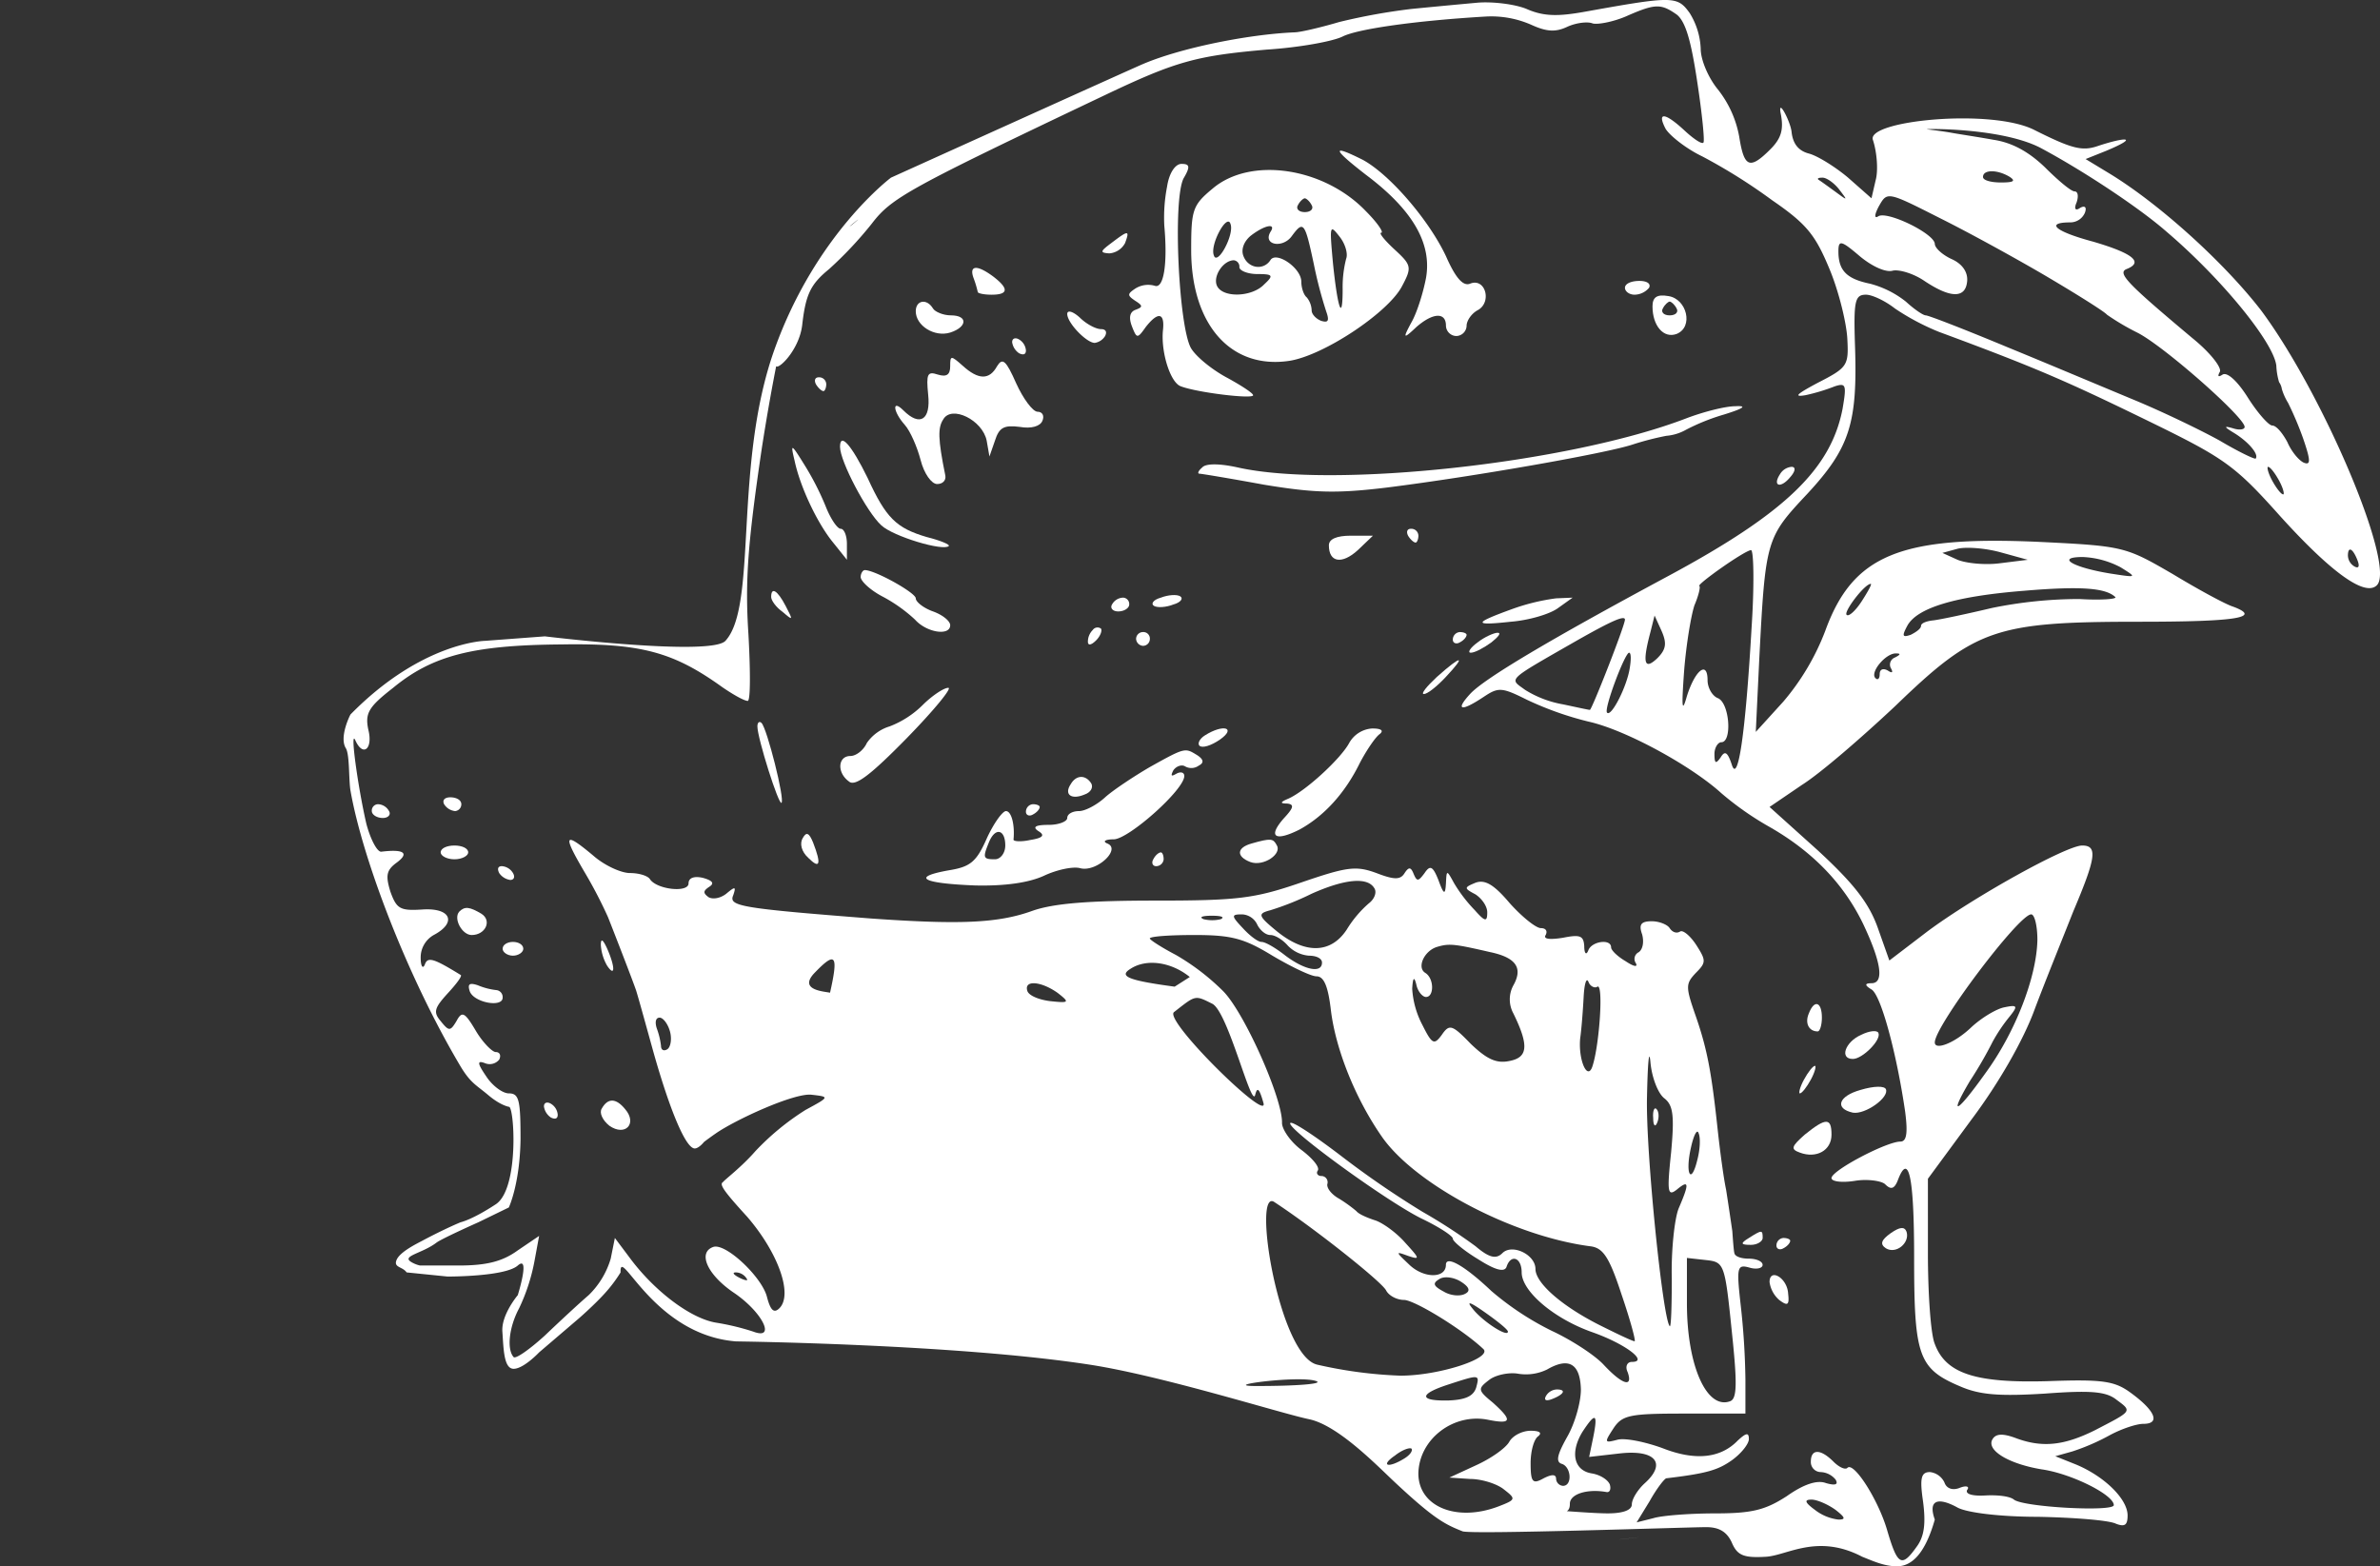 <svg xmlns="http://www.w3.org/2000/svg" width="689.144" height="453.559" viewBox="0 0 689.144 453.559">
  <rect x="0" y="0" width="689.144" height="453.559" fill="#333333" stroke="none"/>
  <g id="f926f3e46052ddc780a9bb21ef26e2cb" transform="translate(-5 256.801)">
    <path id="Caminho_93" data-name="Caminho 93" d="M172.752,124.837s4.325-3.768,7.309-7.067a40.751,40.751,0,0,0,4.63-6.13c-.307-8.192,9.382,18.079,33.438,19.98-.026,0,63.733.766,102.411,6.736,21.312,3.29,55.123,14.042,63.529,15.8s19.7,13.468,24.859,18.291c11.483,10.742,14.594,12.178,19.538,14.155,2.392,1,65.593-1.2,70.578-1.2,3.788,0,5.981,1.4,7.377,4.386,1.6,3.788,3.389,4.586,9.969,4.187,6.181-.4,14.865-6.779,27.824,0,3.394,1.355,6.058,2.567,9.473,2.76,4.125.275,8.441-2.542,11.549-13.526-1.994-5.582.8-6.579,6.38-3.589,2.592,1.595,12.56,2.791,23.526,2.791,10.367.2,20.535,1,22.529,1.994,2.592,1,3.389.4,3.389-2.392,0-4.785-6.779-11.364-14.953-14.754l-5.981-2.392,4.984-1.4a63.261,63.261,0,0,0,10.965-4.785c3.389-1.794,7.576-3.19,9.57-3.19,4.984,0,3.389-3.788-3.389-8.772-4.785-3.589-7.975-4.187-24.323-3.589-20.934.6-29.507-2.193-32.7-10.766-1.2-2.791-1.994-14.754-1.994-26.317V84.525L576,67.18c7.776-10.367,14.953-22.928,18.143-31.7,2.991-7.975,8.174-20.735,11.165-28.311,6.579-15.551,7.177-19.14,2.592-19.14S576.4,2.982,563.041,12.951l-10.965,8.374-3.389-9.57c-2.592-7.177-6.978-12.76-17.345-22.33l-13.956-12.56,9.37-6.38C532.139-32.9,544.1-43.272,553.87-52.443,577-74.773,582.779-76.767,624.448-76.767c28.311,0,35.688-1.2,27.115-4.386-1.994-.6-9.769-4.785-17.345-9.371-13.757-7.975-14.155-8.174-38.878-9.37-40.074-1.794-53.83,3.788-61.805,25.719a69.991,69.991,0,0,1-12.162,20.535L513.4-44.867l1-20.934c1.794-34.89,1.994-35.289,13.956-48.049,12.361-13.358,14.554-20.535,13.757-43.264-.4-12.56,0-14.355,3.19-14.355,1.794,0,5.582,1.794,8.374,3.987a69.1,69.1,0,0,0,12.76,6.779c27.513,10.168,36.684,14.155,59.213,25.121,23.326,11.364,26.118,13.159,39.476,28.111,14.953,16.548,24.722,23.526,28.111,20.137,5.582-5.582-15.551-55.425-33.495-79.549-10.766-13.956-29.706-31.1-44.26-39.874l-6.579-3.987,5.981-2.392c9.969-4.187,5.383-3.987-2.392-1.4-4.586,1.595-7.576.8-18.342-4.586-12.361-6.38-48.647-2.791-46.852,2.791,1.2,3.589,1.595,8.972.8,11.763l-1.2,5.184-6.779-5.981c-3.788-3.19-8.972-6.38-11.364-6.978-2.991-.8-4.586-2.791-4.984-6.181-.2-2.791-3.987-10.168-3.19-5.582,1,4.785.2,7.377-2.991,10.567-5.981,5.981-7.576,5.184-8.972-3.589a30.9,30.9,0,0,0-6.181-13.757c-2.791-3.389-4.984-8.573-4.984-11.763a21.1,21.1,0,0,0-3.19-10.367c-3.589-4.984-4.785-4.984-30.3-.4-7.775,1.4-11.962,1.4-16.947-.8-3.389-1.4-9.969-2.193-14.355-1.794s-12.959,1.2-18.94,1.794a176.44,176.44,0,0,0-20.934,3.788c-5.383,1.595-11.364,2.991-12.959,2.991-13.757.6-33.1,4.586-43.862,9.171-3.125,1.316-72.97,32.9-72.97,32.9s-21.759,16.238-33.744,49.77-4.8,74.142-14.2,84.358c-4.2,4.567-52.284-1.3-52.284-1.3l-17.325,1.3s-18.343.321-38.951,21.317c-.091.09-3.355,6.55-1.354,9.774,1.144,1.844.811,9.235,1.354,12.315,3.442,19.571,16.2,53.38,31.739,79.611,3,5.059,4.662,5.578,8.189,8.555s5.92,3.354,5.92,3.354c1.569-.4,3.1,23.711-3.788,28.229s-10.168,5.2-10.168,5.2-4.281,1.721-11.165,5.384c-1.792.953-6.4,3.215-7.377,5.5s1.692,1.9,2.9,3.639l11.85,1.2s16.622.075,20.336-3.192,0,8.573,0,8.573-4.811,5.674-4.462,10.567.375,10.766,3.266,10.766,7.377-4.761,7.377-4.761ZM490.47-252.612c2.592,1.994,4.187,7.576,5.981,19.538,1.4,9.171,2.193,17.146,1.794,17.545-.4.6-2.791-1-5.383-3.389-5.782-5.383-8.174-5.582-5.582-.6,1.2,1.994,5.981,5.782,10.567,7.975a162.1,162.1,0,0,1,20.336,12.76c10.168,6.978,12.56,10.168,16.747,20.336,2.592,6.38,4.785,15.352,4.984,19.937.4,7.576,0,8.174-8.573,12.56-5.981,3.19-7.177,4.187-3.589,3.589a55.557,55.557,0,0,0,8.573-2.592c3.19-1,3.389-.4,2.193,6.579-3.389,17.345-16.548,30.105-50.242,48.248-34.89,18.741-53.631,29.906-57.618,34.292-4.386,4.785-2.592,5.184,3.987.8,4.187-2.791,5.184-2.791,12.361.8a94.045,94.045,0,0,0,17.943,6.38c10.766,2.392,29.706,12.76,38.479,20.735a87.98,87.98,0,0,0,13.956,9.769c12.56,7.177,21.532,16.548,27.115,28.111,5.184,10.965,6.181,17.146,2.392,17.146q-2.991,0,0,1.794c2.791,1.595,7.377,18.94,9.769,35.488.8,6.181.4,8.573-1.4,8.573-3.987,0-19.937,8.374-19.937,10.567,0,1,2.991,1.4,6.779.8,3.589-.6,7.776,0,8.772,1,1.595,1.595,2.592,1.4,3.589-1,3.19-8.573,4.785-1.4,4.785,22.13,0,28.71,1.2,32.3,13.557,37.482,5.582,2.392,11.364,2.791,24.323,1.994,13.358-1,17.744-.6,20.735,1.794,4.586,3.389,4.586,3.19-6.18,8.772-9.171,4.586-15.551,5.184-23.327,2.193-3.389-1.2-5.383-1.2-6.38.4-1.994,3.19,4.586,7.177,14.155,8.772,8.573,1.2,20.934,7.377,20.934,10.367,0,1.994-26.118.6-28.909-1.595-1.2-1-4.785-1.4-8.374-1.2s-5.782-.4-5.184-1.595c.8-1-.2-1.4-2.193-.6s-3.788.2-4.386-1.595a5.333,5.333,0,0,0-4.187-2.991c-2.592,0-2.991,1.794-1.994,8.573.8,6.181.4,9.969-1.794,12.959-4.386,6.181-5.582,5.582-8.573-4.586-2.592-8.972-9.769-20.137-11.564-18.143-.6.6-2.393-.2-3.987-1.794-3.788-3.788-6.579-3.788-6.579,0a2.9,2.9,0,0,0,2.791,2.991,5.883,5.883,0,0,1,4.386,2.193c.8,1.4,0,1.794-2.791,1-2.592-1-6.579.4-11.364,3.788-6.181,3.987-9.969,4.984-20.735,4.984-7.177,0-15.352.6-17.943,1.4l-4.785,1.2,3.788-6.181c1.994-3.589,4.187-6.38,4.785-6.579,11.763-1.4,14.953-2.392,18.94-5.184,2.791-1.994,4.984-4.785,4.984-6.181,0-1.994-.8-1.794-3.19.4-4.984,5.184-12.361,5.981-21.931,2.193-4.984-1.794-10.766-2.991-12.959-2.392-3.788,1-3.788.8-1.2-3.19s4.785-4.386,20.535-4.386h17.744v-9.969a215.81,215.81,0,0,0-1.4-21.732c-1.2-10.766-1-11.564,2.592-10.567,1.994.6,3.788.2,3.788-.8s-1.794-1.794-3.987-1.794-3.987-.6-4.187-1.595c-.2-.8-.4-3.589-.6-6.38-.4-2.791-1.2-8.174-1.794-11.962-.8-3.788-1.794-11.564-2.392-16.947-1.794-16.747-2.991-23.526-6.38-33.3-2.991-8.573-2.991-9.37,0-12.56,2.991-2.991,2.991-3.589.2-7.975-1.794-2.791-3.987-4.586-4.785-3.987-1,.6-2.193.2-2.991-1-.6-1-2.991-1.994-5.184-1.994-3.19,0-3.788,1-2.791,3.788.6,2.193.2,4.386-1,5.184a2.155,2.155,0,0,0-.8,3.19c.6,1.2-.6,1-2.991-.6-2.392-1.4-4.187-3.19-4.187-3.987,0-2.592-5.582-1.794-6.579.8-.6,1.595-1.2,1-1.2-1.2-.2-2.991-1.2-3.389-6.181-2.392-3.788.6-5.782.4-4.984-.8.6-1.2,0-1.994-1.4-1.994s-5.383-3.19-8.972-7.177C437.637-.607,435.045-2.2,432.254-1.2c-3.389,1.4-3.389,1.595,0,3.389,1.794,1.2,3.389,3.389,3.389,5.184,0,2.791-.6,2.791-3.589-.6a42.676,42.676,0,0,1-5.981-7.776c-2.193-3.987-2.193-3.987-2.392,0-.2,3.389-.6,3.389-2.193-1C419.893-5.99,419.1-6.388,417.5-4c-1.794,2.392-2.193,2.592-3.19.2-.8-1.994-1.4-1.994-2.592-.2C410.522-2,408.728-2,403.544-4c-5.981-2.193-8.573-1.794-21.931,2.791S363.47,3.979,339.546,3.979c-19.339,0-29.507.8-35.688,2.991-9.969,3.589-21.133,3.987-46.653,2.193-38.279-2.991-41.27-3.589-39.874-6.779.8-2.392.6-2.592-1.794-.6-1.595,1.4-3.987,1.994-5.383,1.2-1.595-1.2-1.595-1.794.2-2.991,1.595-1,1-1.794-1.794-2.592-2.592-.6-4.187,0-4.187,1.595,0,2.791-9.171,1.794-11.165-1.2-.6-1-3.19-1.794-5.782-1.794s-7.377-2.193-10.567-4.984c-8.573-7.177-8.972-6.181-2.791,4.386a131.706,131.706,0,0,1,6.978,13.358c.8,1.994,7.177,18.342,8.174,21.333.8,2.592,2.991,10.567,4.984,17.744,4.785,16.947,9.37,27.912,11.962,27.912,1.2,0,2.694-1.891,2.694-1.891s1.435-1.1,3.264-2.369c5.745-4.034,22.994-11.95,27.935-11.291,5.184.6,5.184.6-1.794,4.386A74.079,74.079,0,0,0,223.711,76.55c-3.987,4.586-8.742,8.121-9.375,8.947-1.077.62.047,2.413,6.983,9.994,8.972,10.367,13.358,22.529,9.37,26.516-1.595,1.595-2.592.6-3.589-3.19-1.4-5.782-11.962-15.75-15.551-14.554-4.586,1.595-1.794,7.975,5.782,13.159,8.374,5.582,12.56,13.956,5.782,11.364a71.432,71.432,0,0,0-10.766-2.592c-7.377-1.2-17.943-9.171-25.121-18.94l-4.187-5.582-1.2,5.981a24.355,24.355,0,0,1-6.38,10.567c-2.791,2.392-8.573,7.775-12.76,11.763-4.386,3.987-8.374,6.779-8.972,6.181-1.994-2.193-1.4-8.573,1.595-14.155a55.27,55.27,0,0,0,4.386-13.358l1.4-7.576-6.181,4.187c-4.386,3.19-8.972,4.386-17.146,4.386H126.617a8.716,8.716,0,0,1-2.513-1c-2.991-1.794,3.1-2.443,7.287-5.633,1.595-1.2,12.145-5.9,12.145-5.9l8.8-4.28s3.19-6.718,3.389-19.677c0-11.364-.4-13.358-3.389-13.358-1.794,0-4.785-2.193-6.579-4.984-2.592-3.788-2.592-4.586-.4-3.788a3.551,3.551,0,0,0,4.187-1c.6-1.2.2-2.193-1-2.193-1,0-3.788-2.791-5.782-6.181-3.19-5.383-3.987-5.782-5.582-2.791-1.794,2.991-2.193,2.991-4.586,0-2.193-2.592-1.794-3.788,1.994-7.975,2.592-2.791,4.386-5.184,3.788-5.383-7.776-4.785-9.57-5.383-10.367-2.991-.6,1.4-1.2.4-1.2-1.994a7.456,7.456,0,0,1,3.788-6.579c6.779-3.589,4.984-7.975-3.389-7.377-6.38.4-7.377-.2-9.171-5.184-1.4-4.586-1.2-6.181,1.794-8.374,3.788-2.791,2.193-3.987-4.386-3.19-1.2.2-3.19-3.589-4.386-8.174-2.392-10.367-4.785-27.513-3.19-24.124,2.193,4.984,5.184,2.592,3.788-2.991-1-4.785,0-6.579,7.177-12.162,11.364-9.37,23.127-12.361,48.647-12.56,23.127-.4,32.5,2.193,46.653,12.361,3.19,2.193,6.38,3.987,7.377,3.987.8,0,.8-8.573.2-19.339-1-15.352-.2-26.118,3.788-53.232,3.235-20.962,6.218-33.719,6.218-33.719a12.133,12.133,0,0,0-1.994,6.2c0,2.718-1.049,2.219,0,3.146.6,1.132,6.566-4.487,7.539-11.713,1-8.972,2.392-11.962,7.776-16.348A111.79,111.79,0,0,0,257.4-192c5.782-7.576,10.567-10.168,67.587-37.283,20.535-9.769,26.317-11.364,46.852-13.159,9.37-.6,19.14-2.392,21.931-3.788,4.386-2.193,21.133-4.586,41.469-5.782a28.714,28.714,0,0,1,13.159,2.392c4.386,1.994,6.978,2.193,10.367.6,2.592-1.2,5.981-1.595,7.377-1,1.4.4,5.782-.4,9.57-1.994C484.29-255.8,485.885-255.8,490.47-252.612ZM251.822-191.8C248.632-189.412,256.806-195.991,251.822-191.8Zm344.116-22.13c11.962,6.38,28.311,17.146,36.286,24.124,15.95,13.557,31.1,32.1,31.9,38.878a19.408,19.408,0,0,0,.8,4.785,4.626,4.626,0,0,1,.8,1.994,16.583,16.583,0,0,0,1.794,3.987A94.067,94.067,0,0,1,671.9-129.8c2.193,6.38,2.193,7.776.2,6.978-1.4-.6-3.589-3.19-4.785-5.981-1.4-2.592-3.19-4.785-4.386-4.785-1,0-4.187-3.589-6.978-7.975-2.991-4.785-5.981-7.576-7.377-6.779-1.2.8-1.595.6-.8-.8.6-1.2-2.791-5.582-7.975-9.769-18.542-15.551-21.732-18.741-19.14-19.937,5.184-1.994,1.994-4.586-9.57-7.975-11.165-2.991-13.956-5.582-6.579-5.582a4.612,4.612,0,0,0,4.187-2.791c.6-1.595,0-2.193-1.4-1.4-1.4,1-1.794.2-1-1.595.6-1.794.4-3.19-.6-3.19s-4.785-3.19-8.573-6.978c-4.785-4.586-9.57-7.177-14.953-7.975-4.386-.8-9.769-1.595-11.962-1.994s-5.383-.8-6.978-1C560.051-219.517,584.175-220.115,595.938-213.934Zm-8.972,8.374c1.794,1.2,1,1.595-2.592,1.595-2.791,0-5.184-.6-5.184-1.595C579.191-207.754,583.377-207.754,586.966-205.561Zm-49.444,3.589c2.592,3.389,2.592,3.389-1.2.6-2.193-1.595-4.386-3.19-4.785-3.389q-.6-.6,1.2-.6C533.933-205.361,536.126-203.766,537.522-201.972Zm60.609,25.52c8.772,5.184,16.349,9.969,16.947,10.766a70.281,70.281,0,0,0,8.772,5.184c7.576,3.788,31.1,24.523,31.1,27.314,0,.8-1.595,1-3.389.4-2.791-.8-2.592-.4.4,1.4,4.187,2.592,7.177,6.181,6.181,7.377-.4.2-4.984-1.994-10.367-5.184-5.383-2.991-16.548-8.374-24.722-11.763s-24.722-10.367-36.884-15.352c-11.962-4.984-22.728-9.171-23.526-9.171s-3.389-1.794-5.782-3.987a28.173,28.173,0,0,0-10.367-5.184c-6.779-1.4-9.171-3.788-9.171-9.37,0-3.389.8-3.19,6.181,1.4,3.589,2.991,7.576,4.785,9.57,4.187,1.794-.4,5.981.8,9.171,2.991,7.775,5.184,11.962,4.984,12.361,0,.2-2.592-1.4-4.984-4.586-6.38-2.592-1.2-4.785-3.19-4.785-4.386-.2-2.991-13.757-9.57-16.348-7.975-1.2.8-1.2-.4.2-2.991,2.393-4.187,2.393-4.187,17.744,3.589C575.2-189.412,589.359-181.636,598.131-176.452Zm66.789,58.815c1.2,2.193,1.6,3.987,1.2,3.987-.6,0-1.994-1.794-3.19-3.987s-1.595-3.987-1.2-3.987C662.329-121.625,663.724-119.831,664.92-117.638ZM584.175-93.713c-4.386.6-9.969,0-12.361-1L567.428-96.7l4.386-1.2c2.392-.6,7.975-.2,12.361,1l7.975,2.193ZM512.2-75.371c-1.794,31.3-3.988,45.855-5.782,39.874-1.2-3.589-1.994-3.987-3.19-1.994-1.4,1.994-1.794,1.794-1.794-1,0-1.794,1-3.389,1.994-3.389,3.19,0,2.392-11.364-1-12.76-1.595-.6-2.991-2.991-2.991-5.184,0-5.782-3.589-2.991-5.981,4.586-1.4,4.984-1.595,3.589-.8-7.377.6-7.576,1.994-15.95,2.991-18.94,1.2-2.791,1.794-5.383,1.4-5.582-.8-.4,12.959-10.168,14.953-10.367C512.8-97.7,513-87.533,512.2-75.371Zm175.447-19.14c.6,1.595.4,2.392-.8,1.794a3.79,3.79,0,0,1-1.994-3.19C684.858-98.7,686.253-98.1,687.649-94.511Zm-68.584,1.994c4.785,2.991,4.785,2.991-2.991,1.794-10.965-1.794-15.95-4.785-7.975-4.785A25.7,25.7,0,0,1,619.065-92.517ZM544.1-82.748c-1.794,2.791-3.788,4.586-4.386,3.987-1-.8,5.184-8.972,6.978-8.972C547.092-87.732,545.9-85.539,544.1-82.748Zm73.369-1.2c.8.6-3.987,1-10.367.6a126.954,126.954,0,0,0-25.32,2.592c-7.576,1.794-15.152,3.389-16.947,3.589-1.994.2-3.589.8-3.589,1.595s-1.4,1.794-2.991,2.592c-2.392.8-2.592.4-1-2.592,2.791-5.184,13.757-8.573,33.893-10.168C607.7-87.134,614.679-86.536,617.47-83.944ZM475.517-77.365c-.2,2.193-9.769,26.516-10.168,26.118-.4,0-3.987-.8-7.776-1.6a30.735,30.735,0,0,1-10.965-4.187c-4.586-3.389-5.782-2.392,14.754-14.155C471.53-76.966,475.517-78.76,475.517-77.365Zm9.37,11.165c-3.788,3.589-4.386,1.4-1.994-7.576l1.2-4.785,1.994,4.386C487.679-70.586,487.48-68.792,484.888-66.2Zm-7.975,2.791c-.8,5.383-5.383,14.355-6.579,12.959-1-1,5.184-17.345,6.38-17.345C477.312-67.795,477.312-65.8,476.913-63.409ZM553.671-66.4a2.185,2.185,0,0,0-1.2,2.991c.8,1.4.4,1.6-.8.8-1.4-.8-2.392-.4-2.392,1s-.6,1.794-1.2,1.2c-1.794-1.6,2.991-7.377,5.981-7.177C555.465-67.6,555.266-67.2,553.671-66.4ZM5-19.347ZM402.946.39c.8,1.2,0,3.19-1.595,4.386a32.364,32.364,0,0,0-6.38,7.576c-4.586,6.978-11.962,7.177-20.137.6-5.582-4.586-5.782-5.184-1.994-6.181A81.216,81.216,0,0,0,384.8,1.985C394.174-2.2,400.952-3,402.946.39Zm-44.46,8.972a10.524,10.524,0,0,1-4.984,0c-1.4-.6-.4-1,2.392-1S359.682,8.764,358.486,9.362Zm10.567,1.595c.8,1.595,2.392,2.991,3.788,2.991s3.589,1.4,4.984,2.991a9.58,9.58,0,0,0,6.181,2.991c2.193,0,3.788.8,3.788,1.994,0,3.19-4.984,2.193-10.567-1.994-2.791-2.193-5.782-3.987-6.978-3.987-1,0-3.389-1.794-5.383-3.987-3.389-3.589-3.389-3.987-.2-3.987A5.089,5.089,0,0,1,369.053,10.957Zm225.888,4.386c-.2,10.766-6.38,26.716-14.953,38.479-8.374,11.763-10.965,13.159-4.586,2.392a117.358,117.358,0,0,0,6.579-11.364,47.825,47.825,0,0,1,4.984-7.377c2.393-2.991,2.193-3.389-1.595-2.592-2.193.4-6.579,2.991-9.57,5.782-4.785,4.586-10.567,6.779-10.567,4.386,0-4.785,24.323-37.083,27.912-37.083C594.143,7.966,594.941,11.356,594.941,15.343Zm-353.885,9.37c5.981-6.181,6.779-4.984,4.187,6.38C248.632,30.1,234.477,31.293,241.056,24.714Zm132.383-4.785c5.383,3.19,11.165,5.981,12.76,5.981,2.193,0,3.389,2.991,4.187,9.969,1.4,11.165,6.978,25.32,14.754,36.485,9.57,13.757,37.681,28.71,60.21,31.7,3.788.4,5.582,2.991,9.171,13.956,2.592,7.576,4.187,13.557,3.788,13.557-.6,0-5.184-2.193-10.367-4.785C456.976,121.21,449.6,114.63,449.6,110.643c0-4.187-6.779-7.377-9.57-4.586-1.794,1.794-3.788,1.4-7.775-1.994A160.086,160.086,0,0,0,416.9,94.095a269.185,269.185,0,0,1-23.526-16.149c-7.576-5.782-14.155-10.168-14.753-9.57-1.4,1.4,27.912,22.728,38.08,27.713,4.984,2.392,8.972,4.984,8.972,5.782s3.389,3.589,7.377,5.981c4.984,3.19,7.576,3.788,8.174,2.193,1.2-3.788,4.386-2.791,4.386,1.595,0,5.383,9.171,13.358,20.535,17.345,9.57,3.389,16.348,8.573,11.364,8.573-1.4,0-1.994,1.4-1.2,2.991,1.595,4.586-1.595,3.589-6.978-2.193-2.592-2.791-9.37-7.177-14.953-9.769a83.606,83.606,0,0,1-17.545-11.564c-7.776-7.377-13.159-10.367-13.159-7.576,0,3.987-6.38,3.987-10.567,0-3.987-3.788-4.187-3.987-.4-2.592,3.589,1.2,3.389.8-.8-3.788-2.592-2.991-6.779-5.981-8.972-6.579-2.392-.8-4.586-1.794-5.184-2.592a42.173,42.173,0,0,0-4.984-3.589c-2.193-1.2-3.788-3.19-3.389-4.386a1.8,1.8,0,0,0-1.794-2.193c-1,0-1.595-.8-1-1.595.6-1-1.595-3.589-4.785-5.981s-5.582-5.981-5.582-7.775c.2-6.978-10.766-31.7-16.947-38.08a66.749,66.749,0,0,0-13.757-10.567c-4.187-2.193-7.576-4.386-7.576-4.785,0-.6,5.782-1,12.959-1C361.676,13.948,365.265,14.944,373.439,19.929Zm63.2-1c7.377,1.595,9.37,4.586,6.579,9.57a8.494,8.494,0,0,0,0,8.174c4.586,9.37,4.187,12.76-1.2,13.757-3.788.8-6.579-.6-11.165-4.984-5.383-5.582-6.181-5.782-8.374-2.592-2.193,2.991-2.791,2.791-5.582-2.791A25.869,25.869,0,0,1,413.911,29.5c.2-3.389.6-3.589,1.2-1.2.4,1.994,1.794,3.589,2.791,3.589,2.392,0,2.392-5.383-.2-6.978s-.2-6.579,3.589-7.576C424.677,16.34,426.272,16.539,436.64,18.932Zm-87.125,7.177L345.128,28.9c-13.358-1.794-16.348-2.991-12.76-5.184C336.954,20.726,344.131,21.723,349.514,26.109ZM467.542,28.9c1.794-1,.6,16.747-1.4,22.928-1.4,4.586-4.187-1.595-3.589-7.975.4-2.791.8-8.174,1-11.962s.8-5.782,1.4-4.386C465.349,28.7,466.745,29.5,467.542,28.9ZM311.235,30.695c3.589,2.791,3.389,2.991-2.193,2.392-3.19-.4-6.181-1.595-6.579-2.991C301.466,26.907,306.45,27.305,311.235,30.695Zm44.859,3.19c4.586,2.592,11.364,30.7,12.361,26.317.6-2.392,1.2-1.794,2.392,2.392,1.595,5.981-28.909-23.925-25.918-26.317C351.309,31.293,350.91,31.293,356.094,33.885Zm-157.1,7.975c.6,2.193.2,4.586-.8,5.184s-1.794.2-1.794-1a21.825,21.825,0,0,0-1.2-4.984c-.6-1.794-.4-3.19.8-3.19C196.995,37.872,198.391,39.667,198.989,41.86ZM486.881,61.2c2.592,1.994,2.991,4.984,1.994,15.75-1.2,11.364-1,12.76,1.595,10.766,3.589-2.991,3.788-1.994.6,5.383-1.2,2.991-2.193,12.162-1.994,20.336,0,7.975-.2,14.355-.6,13.757C486.483,125.2,481.5,76.55,481.9,60.8c.2-9.769.6-14.355,1-9.969S485.087,59.8,486.881,61.2Zm9.57,17.943c-1.794,7.377-3.589,3.987-1.794-3.788.8-3.589,1.794-5.383,2.193-3.987C497.448,72.762,497.249,76.152,496.451,79.142ZM374.037,91.3c11.564,7.576,30.9,22.928,32.3,25.52.8,1.595,3.19,2.791,5.184,2.791,2.991,0,16.747,8.374,22.928,14.155,2.991,2.592-12.56,7.775-23.925,7.775a127.665,127.665,0,0,1-24.124-3.19C375.233,135.764,367.458,86.718,374.037,91.3ZM506.42,128.387c1.6,15.152,1.6,19.738-.4,20.535-6.779,2.592-12.56-10.168-12.56-28.311V107.453l5.383.6C504.227,108.649,504.426,108.848,506.42,128.387Zm-285.1-14.754c.6,1.2-5.981-1.994-3.19-1.994A3.79,3.79,0,0,1,221.318,113.633Zm207.945,4.187c-1.4.8-4.187.6-6.181-.6-2.991-1.595-3.389-2.392-1.4-3.589,1.4-1,4.187-.6,6.181.6C430.459,115.827,430.858,117.023,429.263,117.82Zm12.361,10.965c0,1.794-7.377-2.991-10.168-6.579-1.994-2.392-1-2.193,3.788,1.2C438.633,125.8,441.624,128.188,441.624,128.786Zm21.133,16.747c0,3.788-1.794,9.969-3.987,13.757-2.791,4.984-3.389,7.177-1.6,7.775,2.791.8,3.19,6.38.4,6.38a2.144,2.144,0,0,1-1.994-1.994c0-1.4-1.2-1.4-3.589-.2-3.19,1.794-3.788,1.2-3.788-4.386,0-3.589,1-6.978,2.193-7.775,1.2-1,.4-1.595-2.193-1.595-2.392,0-5.184,1.4-6.181,3.19s-5.184,4.785-9.57,6.779l-7.776,3.589,5.981.4c3.389,0,7.776,1.4,9.769,2.991,3.589,2.791,3.589,2.991-1.6,4.984-12.162,4.586-23.127,0-23.127-9.57.2-9.969,10.168-17.545,20.137-15.551,6.978,1.4,7.177.2,1.4-4.984-4.386-3.589-4.386-3.987-1-6.579,1.794-1.4,5.582-2.193,8.174-1.794a13.973,13.973,0,0,0,8.573-1.2C459.169,136.162,462.558,137.957,462.757,145.533ZM386.2,143.14c1.994.8-5.981,1.4-17.345,1.4C357.29,144.536,381.613,141.346,386.2,143.14Zm46.254,1.794c-.8,2.592-3.19,3.589-7.975,3.788-8.573.2-8.772-1.794-.2-4.586C433.45,141.147,433.45,141.147,432.453,144.935Zm33.893,14.355-1.2,5.782,8.772-1c10.367-1.2,13.757,2.791,7.377,8.573-1.994,1.794-3.788,4.586-3.788,6.181s-2.392,2.592-6.978,2.592c-6.779,0-25.918-1.994-17.545-.6,5.184.8,6.579.4,6.579-2.193,0-2.791,4.984-4.386,10.567-3.389,1,.2,1.4-.8,1-2.193-.6-1.4-2.791-2.791-5.184-3.19-5.184-.8-6.38-5.981-2.791-11.962C466.944,152.112,467.742,152.312,466.346,159.29Zm-54.628,6.181c-4.785,2.991-7.177,2.193-2.791-.8,1.994-1.595,4.187-2.392,4.785-1.994C414.111,163.277,413.313,164.473,411.718,165.47Zm124.807,14.953c2.791,2.193,2.991,2.791.8,2.791a13.658,13.658,0,0,1-6.779-2.791c-2.991-2.193-3.19-2.991-1-2.991C531.142,177.432,534.332,178.828,536.525,180.423ZM475.318,188.8C487.878,187.4,468.539,189.594,475.318,188.8Z" transform="translate(0 0)" fill="#fff"/>
    <path id="Caminho_95" data-name="Caminho 95" d="M207.193-227.905c13.557,10.168,19.14,19.937,17.345,29.906-.8,4.187-2.592,9.969-4.187,12.76-2.592,4.785-2.392,4.984,1.4,1.4,4.785-4.187,8.573-4.386,8.573-.4a3.066,3.066,0,0,0,2.991,2.991,3.066,3.066,0,0,0,2.991-2.991c0-1.4,1.4-3.589,3.389-4.586,3.987-2.392,1.994-9.37-2.392-7.576-1.994.8-4.187-1.595-6.978-7.975-4.984-10.567-16.348-23.725-24.124-27.912C197.025-236.877,197.424-235.481,207.193-227.905Z" transform="translate(193.36 21.746)" fill="#fff"/>
    <path id="Caminho_96" data-name="Caminho 96" d="M179.965-226.421a46.732,46.732,0,0,0-.8,11.364c1,11.165-.2,18.342-2.791,17.345a7,7,0,0,0-5.582.8c-2.392,1.6-2.392,1.994,0,3.589,2.193,1.4,2.193,1.794,0,2.592-1.595.6-1.994,2.193-1,4.785,1.4,3.589,1.595,3.589,3.987.2,3.589-4.586,5.582-4.187,4.984,1-.6,6.38,2.193,15.152,5.184,16.149,4.586,1.794,20.934,3.788,20.934,2.592,0-.6-3.389-2.791-7.377-4.984-4.187-2.193-8.972-5.981-10.567-8.573-3.589-5.981-5.383-43.064-2.193-49.245,1.994-3.389,1.794-4.187-.6-4.187C182.358-233,180.564-230.408,179.965-226.421Z" transform="translate(162.97 23.651)" fill="#fff"/>
    <path id="Caminho_97" data-name="Caminho 97" d="M184.181-226.7C178.4-221.919,178-220.523,178-208.96c0,21.732,11.564,34.691,28.51,32.1,9.969-1.595,28.51-13.956,32.5-21.532,2.991-5.582,2.791-6.181-2.193-10.766-2.791-2.592-4.586-4.785-3.788-4.785s-1-2.791-4.386-6.181C216.479-232.884,195.146-236.074,184.181-226.7Zm28.71,4.785c.6,1-.2,1.994-1.994,1.994s-2.592-1-1.994-1.994c.6-1.2,1.6-1.994,1.994-1.994S212.292-223.115,212.89-221.919Zm-25.121,12.361c-1.4,2.592-2.791,3.589-3.19,2.193-.6-1.4.2-4.386,1.595-6.978s2.791-3.589,3.19-2.193C189.962-215.14,189.165-212.15,187.769-209.558Zm13.159-4.586c-2.193,3.788,3.589,4.785,6.181,1.2,3.389-4.586,3.788-4.187,6.38,7.975a125.06,125.06,0,0,0,3.589,13.757c1,2.791.6,3.389-1.4,2.791-1.595-.6-2.791-1.994-2.791-2.991a6.3,6.3,0,0,0-1.4-3.788c-1-.8-1.6-2.991-1.6-4.586,0-3.987-7.377-8.972-8.972-6.181-1.994,2.991-6.38,2.392-7.775-1.2-.8-1.994.2-4.386,2.193-5.981C199.532-216.336,202.722-216.735,200.928-214.143Zm21.931,7.776a33.145,33.145,0,0,0-1,8.772c0,9.57-1.4,5.981-2.791-7.377-1-10.965-1-11.564,1.794-7.975C222.659-210.754,223.457-207.763,222.859-206.368Zm-30.9,2.392c0,1,2.392,1.994,5.184,1.994,4.586,0,4.785.4,1.994,2.991-3.589,3.788-12.361,3.987-13.757.2-1-2.791,1.994-7.177,4.984-7.177A1.824,1.824,0,0,1,191.956-203.975Z" transform="translate(171.913 24.532)" fill="#fff"/>
    <path id="Caminho_98" data-name="Caminho 98" d="M167.672-220.084c-3.19,2.392-3.389,2.791-.6,2.991a5.665,5.665,0,0,0,4.586-2.991C173.055-223.872,172.656-223.872,167.672-220.084Z" transform="translate(159.114 33.663)" fill="#fff"/>
    <path id="Caminho_99" data-name="Caminho 99" d="M146.6-214.92a31.17,31.17,0,0,1,1.2,3.987c0,.4,1.794.8,3.987.8,4.984,0,4.984-1.794.6-5.184C147.594-218.907,145.2-218.708,146.6-214.92Z" transform="translate(140.315 38.667)" fill="#fff"/>
    <path id="Caminho_100" data-name="Caminho 100" d="M241-214.006c0,1,1.2,1.994,2.791,1.994a5.616,5.616,0,0,0,4.187-1.994c.6-1.2-.6-1.994-2.791-1.994C242.794-216,241-215.2,241-214.006Z" transform="translate(234.517 40.544)" fill="#fff"/>
    <path id="Caminho_101" data-name="Caminho 101" d="M245-210.726c0,5.582,3.19,9.37,6.978,7.975,4.984-1.994,2.991-10.168-2.392-10.965C246.2-214.314,245-213.317,245-210.726Zm6.978.6c.6,1-.2,1.994-1.994,1.994s-2.592-1-1.994-1.994c.6-1.2,1.595-1.994,1.994-1.994S251.38-211.324,251.978-210.127Z" transform="translate(238.492 42.647)" fill="#fff"/>
    <path id="Caminho_102" data-name="Caminho 102" d="M138-210.231c0,4.187,5.383,7.576,9.969,6.181,4.984-1.6,5.184-4.984.2-4.984-2.193,0-4.586-1-5.184-1.994C141.19-214.019,138-213.421,138-210.231Z" transform="translate(132.164 43.548)" fill="#fff"/>
    <path id="Caminho_103" data-name="Caminho 103" d="M160-210.859c0,2.592,5.582,8.374,7.975,8.374a4.288,4.288,0,0,0,2.991-1.994c.6-1.2.2-1.994-1.2-1.994s-4.187-1.4-6.181-3.389C161.595-211.657,160-212.055,160-210.859Z" transform="translate(154.026 44.973)" fill="#fff"/>
    <path id="Caminho_104" data-name="Caminho 104" d="M152-206.54a4.656,4.656,0,0,0,1.994,3.19c1.2.6,1.994.4,1.994-.8a4.066,4.066,0,0,0-1.994-3.19C153-207.935,152-207.736,152-206.54Z" transform="translate(146.076 48.828)" fill="#fff"/>
    <path id="Caminho_105" data-name="Caminho 105" d="M150.929-202.395c0,2.392-1,3.19-3.589,2.392-2.991-1-3.389-.2-2.791,5.782.8,7.377-2.392,9.37-7.177,4.586-3.389-3.389-2.991.4.4,4.187,1.595,1.794,3.589,6.38,4.586,10.168,1,3.987,3.19,6.978,4.785,6.978s2.592-1,2.392-2.392c-2.193-10.766-2.193-13.956-.6-16.348,2.392-4.187,11.364.2,12.56,6.181l.8,4.586,1.595-4.586c1.2-3.788,2.592-4.586,7.177-3.987,3.389.6,5.981-.2,6.579-1.794.6-1.4,0-2.592-1.4-2.592s-4.187-3.788-6.181-8.174c-2.991-6.779-3.987-7.576-5.582-4.984-2.193,3.987-5.383,3.987-9.969-.2C151.129-205.585,150.929-205.585,150.929-202.395Z" transform="translate(129.204 51.661)" fill="#fff"/>
    <path id="Caminho_106" data-name="Caminho 106" d="M123.64-200.006c.6,1,1.595,1.994,2.193,1.994.4,0,.8-1,.8-1.994A2.049,2.049,0,0,0,124.438-202C123.441-202,123.042-201.2,123.64-200.006Z" transform="translate(117.615 54.456)" fill="#fff"/>
    <path id="Caminho_107" data-name="Caminho 107" d="M320.119-194.2c-33.893,12.959-101.879,20.336-129.592,14.155-5.383-1.2-9.37-1.2-10.367,0-1.2,1-1.4,1.794-.8,1.794s8.972,1.4,18.741,3.19c14.554,2.392,20.934,2.592,35.688.8,25.32-3.19,62.6-9.769,70.777-12.361a83.155,83.155,0,0,1,9.969-2.592,14.045,14.045,0,0,0,5.782-1.794,60.771,60.771,0,0,1,10.965-4.386c5.782-1.794,6.779-2.592,3.19-2.392C331.683-197.785,325.3-196.19,320.119-194.2Z" transform="translate(172.943 58.615)" fill="#fff"/>
    <path id="Caminho_108" data-name="Caminho 108" d="M127-191.012c0,4.187,7.775,18.94,11.962,22.728,3.389,3.19,17.943,7.576,19.538,5.981.4-.4-2.392-1.6-6.38-2.592-8.772-2.592-11.763-5.383-17.146-17.146C130.389-191.411,127-195.4,127-191.012Z" transform="translate(121.233 63.605)" fill="#fff"/>
    <path id="Caminho_109" data-name="Caminho 109" d="M120.728-188.084c1.595,7.576,6.579,18.143,11.165,23.725l3.987,4.984v-4.586c0-2.392-.8-4.386-1.794-4.386s-2.991-2.991-4.386-6.579a80.754,80.754,0,0,0-6.38-12.361C119.731-193.068,119.532-193.068,120.728-188.084Z" transform="translate(114.347 64.664)" fill="#fff"/>
    <path id="Caminho_110" data-name="Caminho 110" d="M263.927-186.807c-2.193,3.389.2,4.187,2.991.8,1.6-1.794,1.6-2.991.4-2.991A4.334,4.334,0,0,0,263.927-186.807Z" transform="translate(256.449 67.375)" fill="#fff"/>
    <path id="Caminho_111" data-name="Caminho 111" d="M209.64-178.006c.6,1,1.6,1.994,2.193,1.994.4,0,.8-1,.8-1.994A2.049,2.049,0,0,0,210.438-180C209.441-180,209.042-179.2,209.64-178.006Z" transform="translate(203.075 76.318)" fill="#fff"/>
    <path id="Caminho_112" data-name="Caminho 112" d="M198-176.209c0,4.984,3.788,5.582,8.374,1.4L210.76-179h-6.38C200.193-179,198-178,198-176.209Z" transform="translate(191.787 77.312)" fill="#fff"/>
    <path id="Caminho_113" data-name="Caminho 113" d="M130-172.006c0,1.2,2.791,3.788,6.181,5.582a44.01,44.01,0,0,1,9.57,6.779c3.389,3.788,10.168,4.785,10.168,1.595,0-1.2-2.193-2.991-4.984-3.987s-4.984-2.791-4.984-3.788c0-1.595-11.763-8.174-14.754-8.174C130.6-174,130-173,130-172.006Z" transform="translate(124.215 82.281)" fill="#fff"/>
    <path id="Caminho_114" data-name="Caminho 114" d="M117-169.251c0,1,1.4,2.991,3.389,4.386,2.991,2.592,2.991,2.392.8-1.794C118.794-171.244,117-172.241,117-169.251Z" transform="translate(111.296 85.307)" fill="#fff"/>
    <path id="Caminho_115" data-name="Caminho 115" d="M174.805-169.628c-2.193.6-2.991,1.794-1.994,2.392s3.589.4,5.582-.4c2.193-.6,2.991-1.794,1.994-2.392S176.8-170.425,174.805-169.628Z" transform="translate(166.336 85.883)" fill="#fff"/>
    <path id="Caminho_116" data-name="Caminho 116" d="M166.6-168.006c-.6,1,.2,1.994,1.794,1.994,1.794,0,3.19-1,3.19-1.994A1.841,1.841,0,0,0,169.789-170,3.79,3.79,0,0,0,166.6-168.006Z" transform="translate(160.386 86.255)" fill="#fff"/>
    <path id="Caminho_117" data-name="Caminho 117" d="M228.649-166.611c-10.965,3.987-11.165,4.785-.2,3.589,5.184-.4,11.364-2.193,13.757-3.987L246.393-170l-4.785.2A60.466,60.466,0,0,0,228.649-166.611Z" transform="translate(213.972 86.255)" fill="#fff"/>
    <path id="Caminho_118" data-name="Caminho 118" d="M164.4-164.928a4.81,4.81,0,0,0-1.4,3.389c0,1.2,1,1,2.392-.4,1.2-1.2,1.794-2.791,1.4-3.389A1.678,1.678,0,0,0,164.4-164.928Z" transform="translate(157.007 90.554)" fill="#fff"/>
    <path id="Caminho_119" data-name="Caminho 119" d="M170-163.006a2.144,2.144,0,0,0,1.994,1.994,2,2,0,0,0,1.994-1.994A1.884,1.884,0,0,0,171.994-165,2,2,0,0,0,170-163.006Z" transform="translate(163.963 91.224)" fill="#fff"/>
    <path id="Caminho_120" data-name="Caminho 120" d="M216-162.807c0,1,1,1.4,1.994.8,1.2-.6,1.994-1.595,1.994-2.193,0-.4-.8-.8-1.994-.8A2.184,2.184,0,0,0,216-162.807Z" transform="translate(209.674 91.224)" fill="#fff"/>
    <path id="Caminho_121" data-name="Caminho 121" d="M220.805-162.109c-2.193,1.595-2.991,2.991-1.994,2.991,1.2,0,3.788-1.4,5.981-2.991,1.994-1.595,2.991-2.791,1.794-2.791C225.59-164.9,222.8-163.7,220.805-162.109Z" transform="translate(212.047 91.323)" fill="#fff"/>
    <path id="Caminho_122" data-name="Caminho 122" d="M215.726-156.115c-2.991,2.791-4.785,4.984-3.788,4.984s3.788-2.193,6.38-4.984C224.3-162.495,222.9-162.495,215.726-156.115Z" transform="translate(205.363 95.298)" fill="#fff"/>
    <path id="Caminho_123" data-name="Caminho 123" d="M150.879-151.913a27.724,27.724,0,0,1-9.57,6.181,12.382,12.382,0,0,0-6.579,4.785c-1,2.193-3.19,3.788-4.785,3.788-3.589,0-3.987,4.785-.4,7.377,1.794,1.6,6.38-1.994,16.747-12.56,7.975-8.174,13.358-14.753,11.962-14.554C157.06-156.9,153.67-154.7,150.879-151.913Z" transform="translate(121.279 99.271)" fill="#fff"/>
    <path id="Caminho_124" data-name="Caminho 124" d="M115-150.666c0,3.389,6.181,22.928,6.978,22.13,1-1-4.187-21.532-5.782-23.127C115.6-152.261,115-151.862,115-150.666Z" transform="translate(109.309 104.204)" fill="#fff"/>
    <path id="Caminho_125" data-name="Caminho 125" d="M180.908-148.992c-1.595,1-2.193,2.392-1.595,2.991.8.8,3.389,0,5.981-1.794C190.079-151.186,186.291-152.382,180.908-148.992Z" transform="translate(172.992 105.122)" fill="#fff"/>
    <path id="Caminho_126" data-name="Caminho 126" d="M211.541-146.614c-2.592,4.586-12.56,13.757-17.545,15.95-2.392,1-2.392,1.4-.4,1.4,2.193.2,1.994,1.2-.8,4.187-4.785,5.383-2.791,6.978,4.386,3.389,6.978-3.788,13.159-10.367,17.545-19.339,1.994-3.788,4.586-7.576,5.782-8.374,1.2-1,.4-1.595-2.193-1.595A8.21,8.21,0,0,0,211.541-146.614Z" transform="translate(184.028 105.136)" fill="#fff"/>
    <path id="Caminho_127" data-name="Caminho 127" d="M204.267-143c-4.785,2.791-10.766,6.779-12.959,8.772-2.392,2.193-5.782,3.987-7.576,3.987s-3.389.8-3.389,1.994c0,1-2.392,1.994-5.383,1.994q-5.682,0-2.991,1.794c1.994,1.2,1.4,1.994-2.392,2.592-2.791.6-4.984.4-4.785-.2.4-4.187-.6-8.174-2.193-8.174-1,0-3.589,3.589-5.582,7.975-2.991,6.779-4.785,8.174-10.965,9.171-11.165,1.994-7.576,3.788,7.576,4.386,8.772.2,15.551-.8,19.937-2.791,3.788-1.794,8.573-2.791,10.567-2.193,4.785,1.2,11.962-5.582,7.775-7.177-1.4-.6-.6-1.2,1.994-1.2,4.386-.2,20.336-14.355,20.336-18.342,0-1-1-1.4-2.392-.6s-1.595.6-.8-1c.8-1.2,2.392-1.794,3.389-1.2a3.645,3.645,0,0,0,3.987-.2c1.595-.8,1.4-1.794-.4-2.991C214.435-148.585,214.634-148.785,204.267-143ZM162.4-120.275c0,2.193-1.4,3.987-2.991,3.987-3.389,0-3.589-.4-1.794-4.785C159.408-125.658,162.4-125.06,162.4-120.275Z" transform="translate(133.684 108.304)" fill="#fff"/>
    <path id="Caminho_128" data-name="Caminho 128" d="M160.875-141.844c-1.994,2.991.2,4.586,3.987,2.991,1.794-.6,2.592-1.994,1.994-3.19C165.261-144.635,162.47-144.635,160.875-141.844Z" transform="translate(154.148 112.129)" fill="#fff"/>
    <path id="Caminho_129" data-name="Caminho 129" d="M69.6-139.006a4.276,4.276,0,0,0,3.19,1.994,1.967,1.967,0,0,0,1.794-1.994c0-1.2-1.4-1.994-3.19-1.994C69.8-141,69-140.2,69.6-139.006Z" transform="translate(63.996 115.073)" fill="#fff"/>
    <path id="Caminho_130" data-name="Caminho 130" d="M59-138.006c0,1,1.4,1.994,3.19,1.994,1.595,0,2.392-1,1.794-1.994A3.79,3.79,0,0,0,60.794-140,1.841,1.841,0,0,0,59-138.006Z" transform="translate(53.661 116.067)" fill="#fff"/>
    <path id="Caminho_131" data-name="Caminho 131" d="M154-137.807c0,1,1,1.4,1.994.8,1.2-.6,1.994-1.595,1.994-2.193,0-.4-.8-.8-1.994-.8A2.184,2.184,0,0,0,154-137.807Z" transform="translate(148.064 116.067)" fill="#fff"/>
    <path id="Caminho_132" data-name="Caminho 132" d="M121.836-134.528c-1,1.6-.4,3.987,1.595,5.782,3.389,3.389,3.788,1.794,1.4-4.386C123.63-136.123,122.833-136.323,121.836-134.528Z" transform="translate(115.631 120.365)" fill="#fff"/>
    <path id="Caminho_133" data-name="Caminho 133" d="M188.5-133.761c-4.386,1.2-4.586,3.788-.4,5.383,3.788,1.4,9.37-2.392,7.576-4.984C194.684-135.157,194.086-135.356,188.5-133.761Z" transform="translate(178.954 121.192)" fill="#fff"/>
    <path id="Caminho_134" data-name="Caminho 134" d="M69-132.006c0,1,1.794,1.994,3.987,1.994s3.987-1,3.987-1.994c0-1.2-1.794-1.994-3.987-1.994S69-133.2,69-132.006Z" transform="translate(63.598 122.029)" fill="#fff"/>
    <path id="Caminho_135" data-name="Caminho 135" d="M172.64-131.006c-.6,1-.2,1.994.8,1.994a2.184,2.184,0,0,0,2.193-1.994c0-1.2-.4-1.994-.8-1.994C174.235-133,173.238-132.2,172.64-131.006Z" transform="translate(166.308 123.023)" fill="#fff"/>
    <path id="Caminho_136" data-name="Caminho 136" d="M77.663-129.006a4.656,4.656,0,0,0,3.19,1.994c1.2,0,1.4-1,.8-1.994A4.066,4.066,0,0,0,78.46-131C77.264-131,77.065-130.2,77.663-129.006Z" transform="translate(71.882 125.01)" fill="#fff"/>
    <path id="Caminho_137" data-name="Caminho 137" d="M72-123.87c-1.794,1.994.8,6.779,3.589,6.779,3.987,0,5.981-4.187,2.791-6.181C74.986-125.266,73.591-125.465,72-123.87Z" transform="translate(65.985 131.039)" fill="#fff"/>
    <path id="Caminho_138" data-name="Caminho 138" d="M95.1-119.372a13.776,13.776,0,0,0,1.794,5.981c2.392,3.589,2.392.4,0-4.984C95.7-120.967,95.1-121.365,95.1-119.372Z" transform="translate(83.876 136.178)" fill="#fff"/>
    <path id="Caminho_139" data-name="Caminho 139" d="M78-118.006c0,1,1.4,1.994,2.991,1.994s2.991-1,2.991-1.994c0-1.2-1.4-1.994-2.991-1.994S78-119.2,78-118.006Z" transform="translate(72.541 135.941)" fill="#fff"/>
    <path id="Caminho_140" data-name="Caminho 140" d="M73.308-111.913c1,3.389,9.57,4.984,9.57,1.994a2.029,2.029,0,0,0-1.794-2.193,19.371,19.371,0,0,1-5.383-1.4C73.308-114.306,72.709-113.907,73.308-111.913Z" transform="translate(67.664 142.01)" fill="#fff"/>
    <path id="Caminho_141" data-name="Caminho 141" d="M267.932-108.237c-1.2,2.791,0,5.184,2.592,5.184.6,0,1.2-1.794,1.2-3.987C271.72-111.627,269.527-112.424,267.932-108.237Z" transform="translate(260.818 144.913)" fill="#fff"/>
    <path id="Caminho_142" data-name="Caminho 142" d="M277.592-105.963c-4.586,1.994-6.38,6.978-2.393,6.978,2.791,0,8.374-5.582,7.377-7.576C282.177-107.359,279.984-107.16,277.592-105.963Z" transform="translate(266.31 148.82)" fill="#fff"/>
    <path id="Caminho_143" data-name="Caminho 143" d="M267.671-98.013c-1.2,2.193-1.595,3.987-1.2,3.987.6,0,1.994-1.794,3.19-3.987s1.6-3.987,1.2-3.987C270.263-102,268.867-100.206,267.671-98.013Z" transform="translate(259.683 153.828)" fill="#fff"/>
    <path id="Caminho_144" data-name="Caminho 144" d="M277.991-98.04c-6.38,1.794-7.576,5.383-2.193,6.579,3.589.6,10.567-4.386,9.57-6.779C284.969-99.236,281.978-99.236,277.991-98.04Z" transform="translate(265.712 156.846)" fill="#fff"/>
    <path id="Caminho_145" data-name="Caminho 145" d="M84-95.54a4.656,4.656,0,0,0,1.994,3.19c1.2.6,1.994.4,1.994-.8a4.066,4.066,0,0,0-1.994-3.19C85-96.935,84-96.736,84-95.54Z" transform="translate(78.504 159.131)" fill="#fff"/>
    <path id="Caminho_146" data-name="Caminho 146" d="M92.537-94.656c-.8,1.2.2,3.389,2.193,4.984,4.586,3.19,8.174-.6,4.586-4.785C96.724-97.647,94.332-97.846,92.537-94.656Z" transform="translate(86.714 158.845)" fill="#fff"/>
    <path id="Caminho_147" data-name="Caminho 147" d="M268.7-90.137c-3.788,3.389-4.187,4.187-1.4,5.184,4.785,1.794,9.171-.6,9.171-5.184C276.476-95.121,274.881-95.121,268.7-90.137Z" transform="translate(258.853 161.902)" fill="#fff"/>
    <path id="Caminho_148" data-name="Caminho 148" d="M280.838-76.962c-2.791,1.994-3.19,3.19-1.4,4.386,2.991,1.794,6.978-1.595,5.981-4.785C284.825-78.956,283.43-78.757,280.838-76.962Z" transform="translate(271.637 177.238)" fill="#fff"/>
    <path id="Caminho_149" data-name="Caminho 149" d="M259.9-76.106c-2.592,1.595-2.392,1.994.6,1.994,1.794,0,3.389-1,3.389-1.994C263.887-78.5,263.688-78.5,259.9-76.106Z" transform="translate(251.505 177.777)" fill="#fff"/>
    <path id="Caminho_150" data-name="Caminho 150" d="M263-74.807c0,1,1,1.4,1.994.8,1.2-.6,1.994-1.595,1.994-2.193,0-.4-.8-.8-1.994-.8A2.184,2.184,0,0,0,263-74.807Z" transform="translate(256.379 178.671)" fill="#fff"/>
    <path id="Caminho_151" data-name="Caminho 151" d="M262-69.6a8.419,8.419,0,0,0,2.791,5.184c2.392,1.794,2.991,1.595,2.592-1.794C267.184-70.8,262-73.789,262-69.6Z" transform="translate(255.385 184.033)" fill="#fff"/>
    <path id="Caminho_154" data-name="Caminho 154" d="M182.489-90.1c-.6,2.991-1.994,8.573-2.991,12.361-2.193,8.772-1.595,9.37,3.589,3.589,5.782-5.981,7.576-15.95,3.788-19.14C184.283-95.486,183.685-94.888,182.489-90.1Z" transform="translate(172.209 161.27)" fill="#fff"/>
    <path id="Caminho_155" data-name="Caminho 155" d="M245.119-92.985c0,2.193.6,2.791,1.2,1.2.6-1.4.4-3.19-.2-3.788C245.518-96.374,244.92-95.178,245.119-92.985Z" transform="translate(238.572 159.965)" fill="#fff"/>
    <path id="Caminho_156" data-name="Caminho 156" d="M76.528-54Z" transform="translate(71.022 201.527)" fill="#fff"/>
    <path id="Caminho_160" data-name="Caminho 160" d="M229.6-53.006c-.6,1.2.2,1.4,1.794.8,3.589-1.4,4.187-2.791,1.4-2.791A3.79,3.79,0,0,0,229.6-53.006Z" transform="translate(222.99 200.533)" fill="#fff"/>
  </g>
</svg>
